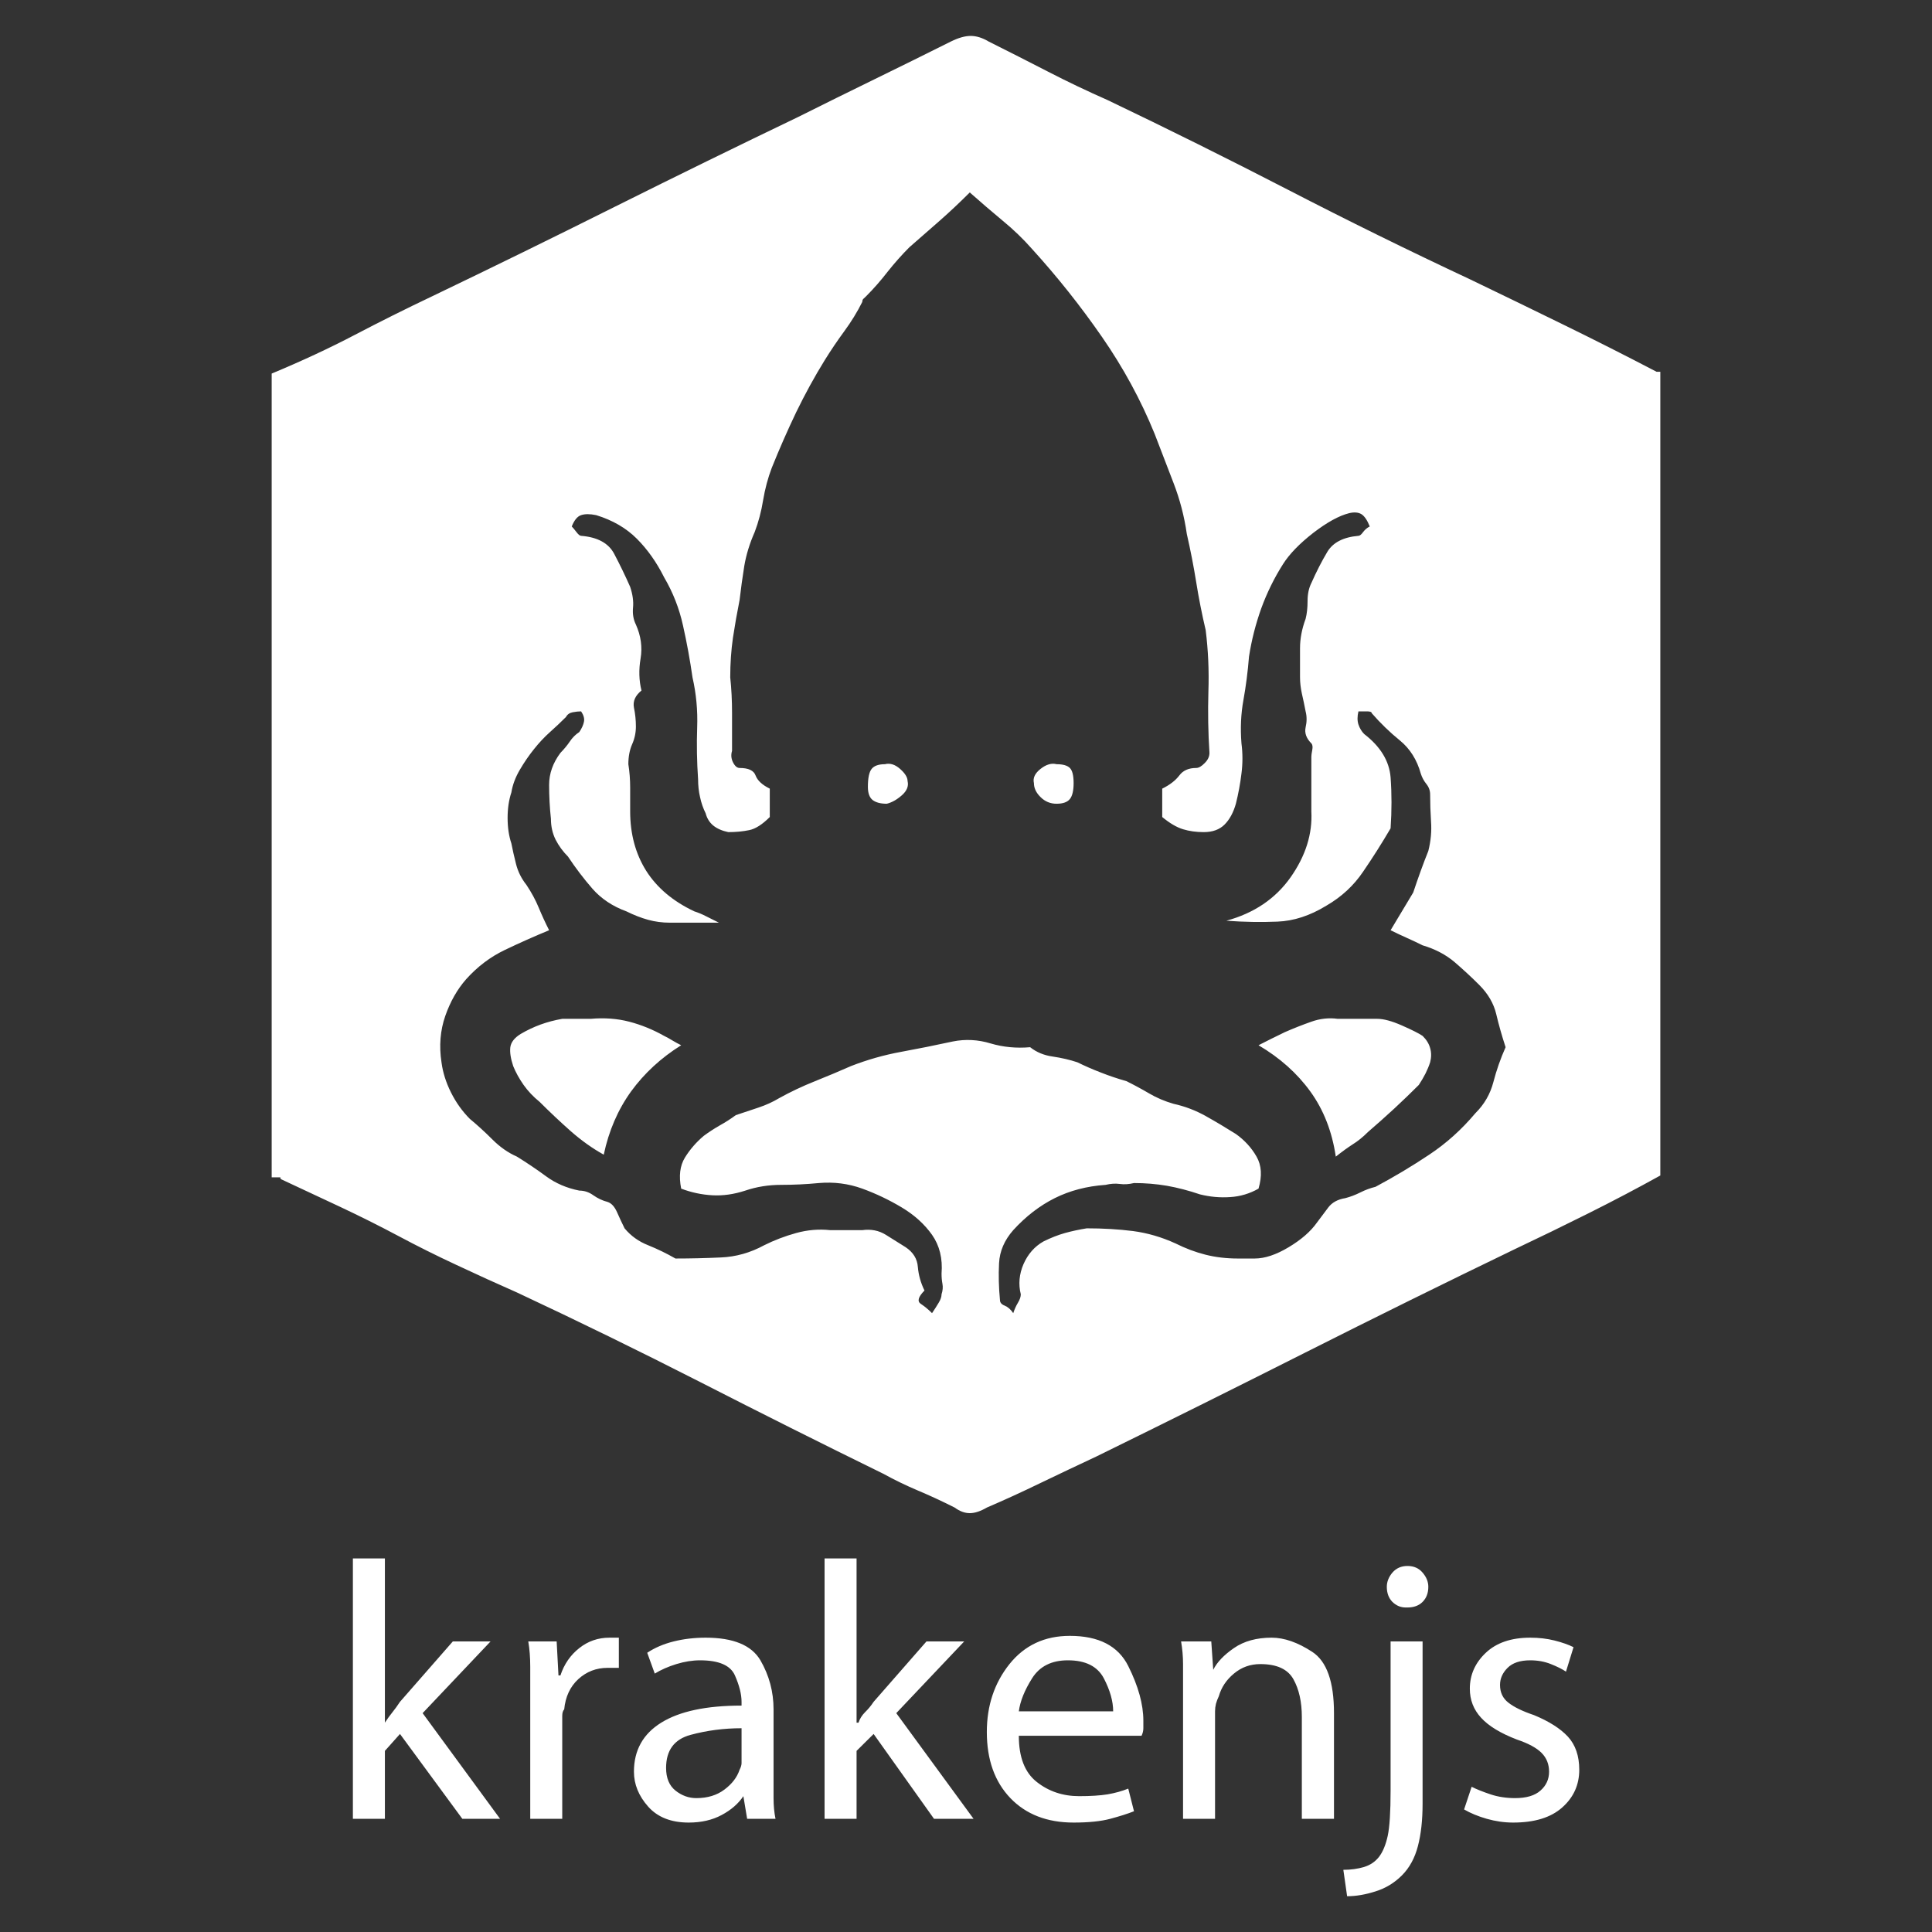 <svg xmlns="http://www.w3.org/2000/svg" xmlns:xlink="http://www.w3.org/1999/xlink" width="128" height="128"><rect width="100%" height="100%" fill="#333333" stroke="none"/><path fill="#ffffff" d="M109.75 24.63L109.75 24.63Q106.63 23 103.56 21.50Q100.50 20 97.38 18.50L97.38 18.50Q91.25 15.63 85.31 12.56Q79.38 9.50 73.38 6.63L73.38 6.63Q71.38 5.75 69.44 4.75Q67.50 3.75 65.50 2.75L65.50 2.75Q64.88 2.38 64.31 2.38Q63.75 2.38 63 2.75L63 2.75Q60.50 4 57.94 5.25Q55.38 6.50 52.88 7.75L52.88 7.75Q46.88 10.63 40.75 13.69Q34.63 16.75 28.63 19.63L28.63 19.63Q26 20.88 23.50 22.19Q21 23.50 18 24.75L18 24.75L18 78Q18.75 78 18.63 78Q18.50 78 18.63 78.13L18.63 78.13Q20.50 79 22.50 79.94Q24.50 80.88 26.38 81.88L26.38 81.88Q28.25 82.88 30.25 83.81Q32.25 84.75 34.25 85.63L34.25 85.63Q40.38 88.50 46.38 91.56Q52.38 94.63 58.50 97.63L58.50 97.63Q59.63 98.25 60.81 98.75Q62 99.25 63.25 99.88L63.25 99.88Q63.75 100.25 64.25 100.25Q64.75 100.25 65.38 99.88L65.38 99.88Q67.13 99.13 68.94 98.25Q70.75 97.38 72.63 96.50L72.63 96.50Q79.50 93.13 86.44 89.63Q93.38 86.13 100.38 82.75L100.38 82.75Q102.75 81.63 105.25 80.38Q107.75 79.13 110 77.88L110 77.88L110 24.63L109.75 24.63ZM97.75 73.75L97.75 73.75Q96.38 75.38 94.69 76.50Q93 77.63 91.13 78.63L91.13 78.63Q90.63 78.75 90.13 79Q89.63 79.25 89.13 79.38L89.13 79.38Q88.38 79.50 88 80Q87.63 80.50 87.25 81L87.25 81Q86.63 81.88 85.38 82.63Q84.13 83.38 83.13 83.38L83.13 83.38Q82.88 83.38 82.56 83.38Q82.25 83.38 82 83.38L82 83.38Q80.88 83.38 79.88 83.13Q78.88 82.88 77.88 82.38L77.88 82.38Q76.50 81.75 75.06 81.56Q73.63 81.38 72 81.38L72 81.38Q71.25 81.50 70.56 81.69Q69.88 81.88 69.13 82.25L69.13 82.25Q68.25 82.75 67.81 83.75Q67.38 84.75 67.63 85.75L67.63 85.75Q67.63 86 67.44 86.31Q67.25 86.63 67.13 87L67.13 87Q66.88 86.63 66.56 86.50Q66.25 86.38 66.25 86.13L66.25 86.13Q66.13 84.88 66.19 83.69Q66.25 82.50 67.13 81.50L67.13 81.50Q68.38 80.13 69.88 79.38Q71.38 78.63 73.25 78.50L73.25 78.50Q73.75 78.38 74.19 78.44Q74.63 78.50 75.13 78.38L75.13 78.38Q76.25 78.38 77.31 78.56Q78.38 78.75 79.50 79.13L79.50 79.13Q80.50 79.38 81.50 79.31Q82.50 79.25 83.38 78.75L83.38 78.75Q83.75 77.50 83.25 76.63Q82.75 75.75 81.88 75.13L81.88 75.13Q80.88 74.50 79.88 73.94Q78.88 73.38 77.75 73.13L77.75 73.13Q76.88 72.88 76.13 72.44Q75.38 72 74.63 71.63L74.63 71.63Q73.75 71.38 72.94 71.06Q72.13 70.75 71.38 70.38L71.38 70.38Q70.63 70.13 69.75 70Q68.88 69.88 68.25 69.38L68.25 69.38Q66.88 69.50 65.63 69.13Q64.38 68.75 63.13 69L63.13 69Q61.38 69.38 59.69 69.69Q58 70 56.38 70.63L56.38 70.63Q55.25 71.13 54 71.63Q52.75 72.13 51.63 72.75L51.63 72.75Q51 73.13 50.25 73.38Q49.50 73.63 48.75 73.88L48.75 73.88Q48.25 74.25 47.69 74.56Q47.13 74.88 46.63 75.25L46.63 75.25Q45.88 75.88 45.38 76.69Q44.88 77.50 45.13 78.75L45.13 78.75Q46.13 79.13 47.19 79.19Q48.25 79.25 49.38 78.88L49.38 78.88Q50.50 78.50 51.75 78.50Q53 78.50 54.25 78.38L54.25 78.38Q55.75 78.25 57.13 78.75Q58.50 79.25 59.75 80L59.75 80Q61 80.75 61.75 81.81Q62.50 82.88 62.38 84.38L62.38 84.38Q62.38 84.75 62.44 85.06Q62.50 85.38 62.38 85.75L62.38 85.75Q62.38 86 62.19 86.31Q62 86.63 61.75 87L61.75 87Q61.38 86.63 61 86.38Q60.63 86.13 61.25 85.50L61.25 85.50Q60.88 84.75 60.81 83.94Q60.75 83.13 60 82.63L60 82.63Q59.38 82.25 58.69 81.81Q58 81.38 57.13 81.50L57.13 81.50Q56.63 81.50 56.13 81.50Q55.63 81.50 55 81.50L55 81.50Q53.88 81.38 52.75 81.69Q51.63 82 50.63 82.50L50.63 82.50Q49.25 83.25 47.75 83.31Q46.25 83.38 44.75 83.38L44.75 83.38Q43.88 82.88 42.94 82.50Q42 82.13 41.38 81.38L41.38 81.38Q41.13 80.88 40.88 80.31Q40.63 79.75 40.25 79.63L40.25 79.63Q39.75 79.50 39.31 79.19Q38.88 78.88 38.38 78.88L38.38 78.88Q37.13 78.63 36.19 77.94Q35.25 77.25 34.25 76.63L34.25 76.63Q33.38 76.25 32.63 75.50Q31.88 74.75 31.13 74.13L31.13 74.13Q30.38 73.38 29.88 72.38Q29.38 71.38 29.25 70.38L29.25 70.38Q29 68.75 29.50 67.31Q30 65.88 30.88 64.88L30.88 64.88Q32 63.63 33.44 62.94Q34.88 62.25 36.38 61.63L36.38 61.63Q36 60.88 35.69 60.13Q35.38 59.38 34.88 58.63L34.88 58.63Q34.38 58 34.19 57.25Q34 56.50 33.88 55.88L33.88 55.88Q33.63 55.13 33.63 54.19Q33.63 53.25 33.88 52.50L33.88 52.50Q34 51.75 34.44 51Q34.88 50.25 35.38 49.63L35.38 49.63Q35.88 49 36.44 48.50Q37 48 37.50 47.50L37.50 47.50Q37.63 47.25 37.94 47.19Q38.25 47.13 38.50 47.13L38.50 47.13Q38.75 47.50 38.69 47.81Q38.63 48.13 38.38 48.50L38.38 48.50Q38 48.75 37.75 49.13Q37.50 49.50 37.13 49.88L37.13 49.88Q36.38 50.88 36.38 52Q36.38 53.13 36.50 54.25L36.50 54.25Q36.50 55 36.81 55.63Q37.13 56.25 37.63 56.75L37.63 56.75Q38.38 57.88 39.25 58.88Q40.13 59.88 41.50 60.38L41.50 60.38Q42.25 60.75 42.94 60.94Q43.63 61.13 44.38 61.13L44.38 61.13Q45.13 61.13 45.88 61.13Q46.63 61.13 47.63 61.13L47.63 61.13Q47.13 60.88 46.75 60.69Q46.38 60.50 46 60.38L46 60.38Q43.88 59.38 42.81 57.69Q41.75 56 41.75 53.75L41.75 53.75Q41.75 53 41.75 52.19Q41.75 51.38 41.63 50.63L41.63 50.63Q41.63 49.88 41.88 49.31Q42.13 48.75 42.13 48.13L42.13 48.13Q42.13 47.50 42 46.88Q41.88 46.25 42.50 45.75L42.50 45.75Q42.25 44.75 42.44 43.63Q42.63 42.50 42.13 41.38L42.13 41.38Q41.88 40.88 41.94 40.25Q42 39.63 41.75 38.88L41.75 38.88Q41.25 37.75 40.69 36.69Q40.13 35.63 38.50 35.50L38.50 35.50Q38.38 35.50 38.19 35.25Q38 35 37.88 34.88L37.88 34.88Q38.13 34.25 38.50 34.13Q38.88 34 39.50 34.13L39.50 34.13Q41.13 34.63 42.19 35.69Q43.25 36.75 44 38.25L44 38.25Q44.88 39.75 45.25 41.44Q45.63 43.13 45.88 44.88L45.88 44.88Q46.25 46.50 46.19 48.19Q46.13 49.88 46.25 51.63L46.25 51.63Q46.25 52.25 46.38 52.81Q46.50 53.38 46.75 53.88L46.75 53.88Q46.88 54.38 47.25 54.69Q47.63 55 48.25 55.13L48.25 55.13Q49 55.13 49.63 55Q50.25 54.88 51 54.13L51 54.13L51 52.25Q50.25 51.88 50.06 51.38Q49.88 50.88 49 50.88L49 50.88Q48.75 50.88 48.56 50.50Q48.38 50.13 48.50 49.75L48.50 49.75Q48.50 48.50 48.50 47.25Q48.50 46 48.38 44.88L48.38 44.88Q48.38 43.50 48.56 42.25Q48.75 41 49 39.75L49 39.75Q49.13 38.63 49.31 37.50Q49.50 36.38 50 35.25L50 35.25Q50.38 34.25 50.56 33.13Q50.75 32 51.13 31L51.13 31Q51.88 29.13 52.75 27.31Q53.63 25.50 54.63 23.88L54.63 23.88Q55.25 22.88 55.94 21.94Q56.63 21 57.13 20L57.13 20Q57.13 19.88 57.19 19.81Q57.25 19.75 57.38 19.63L57.38 19.63Q58.13 18.88 58.81 18Q59.50 17.13 60.25 16.38L60.25 16.38Q61.25 15.50 62.25 14.63Q63.25 13.75 64.25 12.75L64.25 12.75Q65.38 13.75 66.44 14.63Q67.50 15.50 68.38 16.50L68.38 16.50Q70.88 19.25 73 22.31Q75.13 25.38 76.50 28.75L76.50 28.75Q77.13 30.38 77.75 32Q78.38 33.63 78.63 35.38L78.63 35.38Q79 37 79.25 38.56Q79.50 40.13 79.88 41.75L79.88 41.75Q80.13 43.75 80.06 45.81Q80 47.88 80.13 49.88L80.13 49.88Q80.13 50.25 79.81 50.56Q79.50 50.88 79.25 50.88L79.25 50.88Q78.50 50.88 78.13 51.38Q77.75 51.88 77 52.25L77 52.25L77 54.13Q77.75 54.75 78.38 54.94Q79 55.13 79.75 55.13L79.75 55.13Q80.63 55.13 81.13 54.63Q81.63 54.13 81.88 53.25L81.88 53.25Q82.13 52.25 82.25 51.25Q82.38 50.25 82.25 49.25L82.25 49.25Q82.13 47.75 82.38 46.38Q82.63 45 82.75 43.50L82.75 43.50Q83 41.88 83.56 40.31Q84.13 38.75 85 37.38L85 37.38Q85.63 36.38 87 35.31Q88.38 34.25 89.38 34L89.38 34Q89.88 33.88 90.19 34.06Q90.50 34.25 90.75 34.88L90.75 34.88Q90.50 35 90.31 35.25Q90.13 35.50 90 35.50L90 35.50Q88.50 35.63 87.94 36.56Q87.38 37.50 86.88 38.63L86.88 38.63Q86.63 39.13 86.63 39.81Q86.63 40.50 86.50 41L86.50 41Q86.13 42 86.13 42.94Q86.13 43.88 86.13 44.88L86.13 44.88Q86.13 45.38 86.25 45.94Q86.38 46.50 86.50 47.13L86.50 47.13Q86.63 47.63 86.50 48.19Q86.38 48.75 86.88 49.25L86.88 49.25Q87 49.38 86.94 49.69Q86.88 50 86.88 50.13L86.88 50.13Q86.88 51.13 86.88 52Q86.88 52.88 86.88 53.75L86.88 53.75Q87 56 85.50 58.13Q84 60.25 81.25 61L81.25 61Q83 61.13 84.63 61.06Q86.25 61 87.88 60L87.88 60Q89.38 59.13 90.31 57.75Q91.25 56.38 92.13 54.88L92.13 54.88Q92.25 53.13 92.13 51.50Q92 49.88 90.38 48.63L90.38 48.63Q90.13 48.38 90 48Q89.88 47.63 90 47.13L90 47.13Q90.25 47.13 90.56 47.13Q90.88 47.13 90.88 47.25L90.88 47.25Q91.75 48.25 92.75 49.06Q93.75 49.88 94.13 51.25L94.13 51.25Q94.25 51.63 94.50 51.94Q94.75 52.25 94.75 52.63L94.75 52.63Q94.75 53.50 94.81 54.44Q94.88 55.38 94.63 56.38L94.63 56.38Q94.38 57 94.13 57.69Q93.88 58.38 93.63 59.13L93.63 59.13Q93.25 59.75 92.88 60.38Q92.50 61 92.13 61.63L92.13 61.63Q92.63 61.88 93.19 62.13Q93.75 62.38 94.25 62.63L94.25 62.63Q95.50 63 96.38 63.75Q97.25 64.50 98 65.25L98 65.25Q98.88 66.13 99.13 67.19Q99.38 68.25 99.75 69.38L99.75 69.38Q99.25 70.50 98.94 71.69Q98.63 72.88 97.75 73.75L97.75 73.75ZM39.13 67.50L39.13 67.50Q38.75 67.50 38.25 67.50Q37.75 67.50 37.25 67.50L37.25 67.50Q36.50 67.63 35.81 67.88Q35.13 68.13 34.50 68.50L34.50 68.50Q33.88 68.88 33.81 69.38Q33.75 69.88 34 70.63L34 70.63Q34.25 71.25 34.69 71.88Q35.13 72.50 35.75 73L35.75 73Q36.75 74 37.81 74.94Q38.88 75.88 40 76.50L40 76.50Q40.50 74.13 41.81 72.31Q43.13 70.50 45.13 69.25L45.13 69.25Q44.88 69.13 44.56 68.94Q44.25 68.75 44 68.63L44 68.63Q42.88 68 41.69 67.69Q40.50 67.38 39.13 67.50ZM94.25 68.63L94.25 68.63Q93.88 68.38 92.88 67.94Q91.88 67.50 91.25 67.50L91.25 67.50Q90.63 67.50 90 67.50Q89.38 67.50 88.63 67.50L88.63 67.50Q87.75 67.38 86.88 67.69Q86 68 85.13 68.38L85.13 68.38Q84.63 68.63 84.25 68.81Q83.88 69 83.38 69.25L83.38 69.25Q85.50 70.50 86.81 72.31Q88.13 74.13 88.50 76.63L88.50 76.63Q89.13 76.13 89.63 75.81Q90.13 75.50 90.63 75L90.63 75Q91.50 74.25 92.38 73.44Q93.25 72.63 94 71.88L94 71.88Q94.25 71.50 94.44 71.13Q94.63 70.75 94.75 70.38L94.75 70.38Q94.88 69.88 94.75 69.44Q94.63 69 94.25 68.63L94.25 68.63ZM58.63 50.63L58.63 50.63Q58 50.63 57.75 50.94Q57.50 51.25 57.50 52.13L57.50 52.13Q57.50 52.75 57.81 53Q58.13 53.25 58.75 53.25L58.75 53.25Q59.25 53.13 59.75 52.69Q60.25 52.25 60.13 51.75L60.13 51.75Q60.13 51.38 59.63 50.94Q59.13 50.50 58.63 50.63ZM70 50.63L70 50.63Q69.50 50.50 68.94 50.94Q68.38 51.38 68.50 51.88L68.50 51.88Q68.50 52.38 68.94 52.81Q69.38 53.25 70 53.25L70 53.25Q70.63 53.25 70.88 52.94Q71.13 52.63 71.13 51.88L71.13 51.88Q71.13 51.13 70.88 50.88Q70.63 50.63 70 50.63ZM25.50 114.13L25.50 114.13L25.50 114.13Q25.75 113.75 26 113.44Q26.25 113.13 26.50 112.75L26.50 112.75L30 108.75L32.50 108.75L28 113.50L33.13 120.50L30.63 120.50L26.50 114.88L25.50 116L25.50 120.50L23.38 120.50L23.38 103.25L25.50 103.25L25.50 114.13ZM35.13 112.38L35.13 112.38Q35.13 111.38 35.13 110.44Q35.13 109.50 35 108.75L35 108.75L36.88 108.75L37 111L37.13 111Q37.50 109.88 38.38 109.19Q39.25 108.50 40.38 108.50L40.38 108.50Q40.50 108.50 40.69 108.50Q40.88 108.50 41 108.50L41 108.50L41 110.50Q40.75 110.50 40.56 110.50Q40.38 110.50 40.25 110.50L40.25 110.50Q39.13 110.50 38.31 111.25Q37.50 112 37.38 113.25L37.38 113.25Q37.25 113.38 37.25 113.69Q37.25 114 37.25 114.25L37.25 114.25L37.25 120.50L35.13 120.50L35.13 112.38ZM51.25 117.63L51.25 117.63Q51.25 118.38 51.25 119.13Q51.25 119.88 51.38 120.50L51.38 120.50L49.50 120.50L49.25 119L49.25 119Q48.75 119.75 47.81 120.25Q46.88 120.75 45.63 120.75L45.63 120.75Q43.88 120.75 42.94 119.69Q42 118.63 42 117.38L42 117.38Q42 115.25 43.81 114.13Q45.63 113 49.13 113L49.13 113L49.13 112.75Q49.13 112 48.69 111Q48.25 110 46.38 110L46.38 110Q45.63 110 44.81 110.25Q44 110.50 43.38 110.88L43.38 110.88L42.88 109.50Q43.63 109 44.63 108.75Q45.63 108.50 46.75 108.50L46.75 108.50Q49.50 108.50 50.38 110Q51.25 111.50 51.25 113.25L51.25 113.25L51.25 117.63ZM49.13 114.50L49.13 114.50Q47.38 114.50 45.75 114.94Q44.13 115.38 44.13 117.13L44.13 117.13Q44.13 118.13 44.75 118.63Q45.38 119.13 46.13 119.13L46.13 119.13Q47.25 119.13 48 118.56Q48.75 118 49 117.25L49 117.25Q49.13 117 49.13 116.81Q49.13 116.63 49.13 116.50L49.13 116.50L49.13 114.50ZM56.75 114.13L56.75 114.13L56.88 114.13Q57 113.75 57.31 113.44Q57.63 113.13 57.88 112.75L57.88 112.75L61.38 108.75L63.88 108.75L59.38 113.50L64.50 120.50L61.88 120.50L57.88 114.88L56.75 116L56.75 120.50L54.63 120.50L54.63 103.25L56.75 103.25L56.75 114.13ZM67.50 115L67.50 115Q67.50 117.13 68.69 118.06Q69.88 119 71.50 119L71.50 119Q72.63 119 73.38 118.88Q74.13 118.75 74.75 118.50L74.75 118.50L75.13 120Q74.50 120.25 73.56 120.50Q72.63 120.75 71.13 120.75L71.13 120.75Q68.50 120.75 66.94 119.13Q65.38 117.50 65.38 114.75L65.38 114.75Q65.38 112.13 66.88 110.25Q68.38 108.38 70.88 108.38L70.88 108.38Q73.75 108.38 74.75 110.38Q75.75 112.38 75.75 114L75.75 114Q75.75 114.25 75.75 114.50Q75.75 114.75 75.63 115L75.63 115L67.50 115ZM73.75 113.38L73.75 113.38Q73.75 112.38 73.13 111.19Q72.50 110 70.75 110L70.75 110Q69.13 110 68.38 111.19Q67.63 112.38 67.50 113.38L67.50 113.38L73.75 113.38ZM78.38 111.88L78.38 111.88Q78.38 111 78.38 110.25Q78.38 109.50 78.25 108.75L78.25 108.75L80.25 108.75L80.38 110.63L80.38 110.63Q80.75 109.88 81.75 109.19Q82.75 108.50 84.25 108.50L84.25 108.50Q85.50 108.50 86.94 109.44Q88.38 110.38 88.38 113.50L88.38 113.50L88.38 120.50L86.25 120.50L86.25 113.75Q86.25 112.25 85.69 111.25Q85.13 110.25 83.50 110.25L83.50 110.25Q82.50 110.25 81.75 110.88Q81 111.50 80.75 112.38L80.75 112.38Q80.63 112.63 80.56 112.88Q80.50 113.13 80.50 113.38L80.50 113.38L80.50 120.50L78.38 120.50L78.38 111.88ZM89 123.88L89 123.88Q89.75 123.88 90.38 123.69Q91 123.50 91.38 123L91.38 123Q91.75 122.50 91.94 121.63Q92.13 120.75 92.13 118.63L92.13 118.63L92.13 108.75L94.25 108.75L94.25 119.50Q94.25 121.13 93.94 122.31Q93.63 123.50 92.88 124.25L92.88 124.25Q92.13 125 91.13 125.31Q90.13 125.63 89.25 125.63L89.25 125.63L89 123.88ZM93.25 106.50L93.13 106.50Q92.63 106.50 92.25 106.13Q91.88 105.75 91.88 105.13L91.88 105.13Q91.88 104.63 92.25 104.19Q92.63 103.75 93.25 103.75L93.25 103.75Q93.88 103.75 94.25 104.19Q94.63 104.63 94.63 105.13L94.63 105.13Q94.63 105.75 94.25 106.13Q93.88 106.50 93.25 106.50L93.25 106.50ZM97.50 118.38L97.50 118.38Q98 118.63 98.75 118.88Q99.50 119.13 100.38 119.13L100.38 119.13Q101.50 119.13 102.06 118.63Q102.63 118.13 102.63 117.38L102.63 117.38Q102.63 116.63 102.13 116.13Q101.63 115.63 100.50 115.25L100.50 115.25Q98.88 114.63 98.13 113.81Q97.38 113 97.38 111.88L97.38 111.88Q97.38 110.50 98.44 109.50Q99.50 108.50 101.38 108.50L101.38 108.50Q102.25 108.50 103 108.69Q103.75 108.88 104.25 109.13L104.25 109.13L103.75 110.75Q103.38 110.50 102.75 110.25Q102.13 110 101.38 110L101.38 110Q100.38 110 99.88 110.50Q99.38 111 99.38 111.63L99.38 111.63Q99.38 112.38 99.94 112.81Q100.50 113.25 101.63 113.63L101.63 113.63Q103.13 114.25 103.88 115.06Q104.63 115.88 104.63 117.25L104.63 117.25Q104.63 118.75 103.50 119.75Q102.38 120.75 100.25 120.75L100.25 120.75Q99.38 120.75 98.50 120.50Q97.63 120.25 97 119.88L97 119.88L97.50 118.38Z"/></svg>